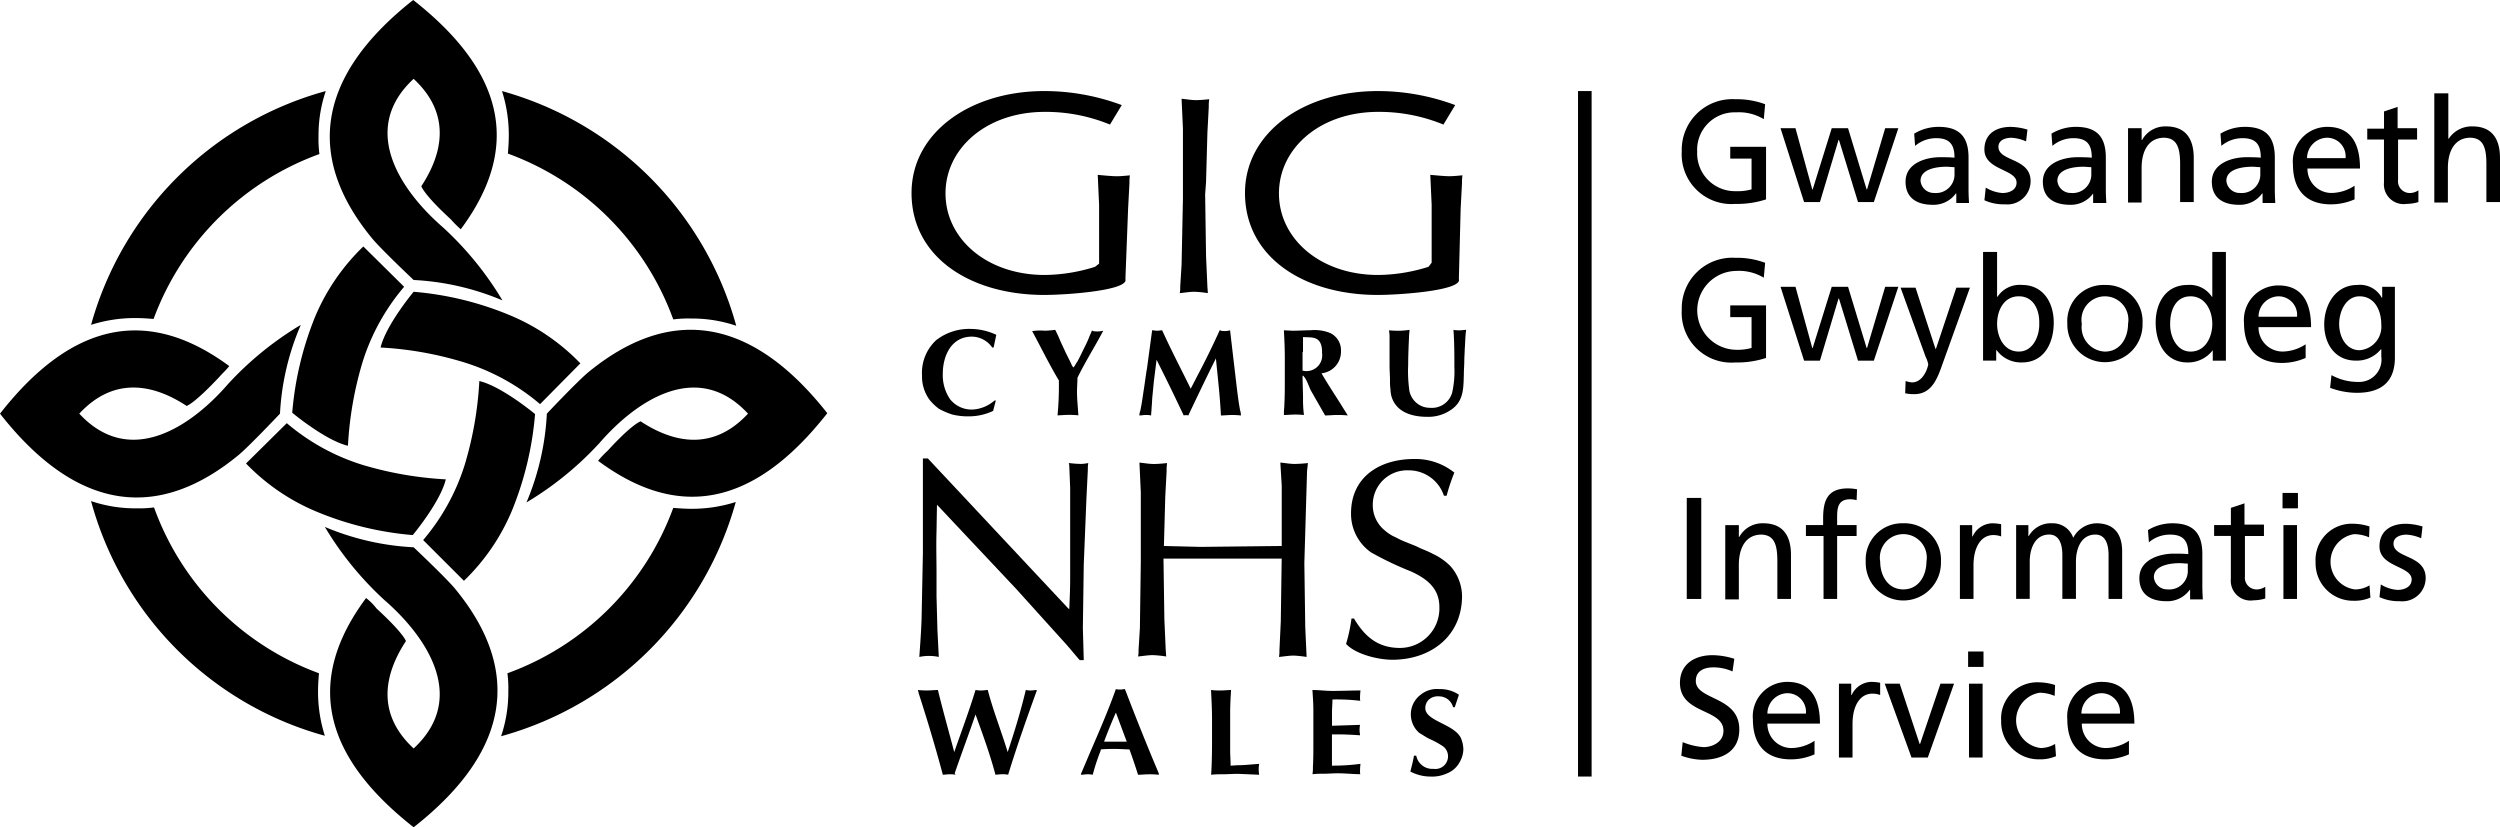 <svg id="Group_145" data-name="Group 145" xmlns="http://www.w3.org/2000/svg" viewBox="0 0 249.609 82.6">
  <g id="Group_142" data-name="Group 142" transform="translate(167.733 9.319)">
    <g id="Group_140" data-name="Group 140" transform="translate(0.181)">
      <path id="Path_192" data-name="Path 192" d="M379.388,23.89a4.783,4.783,0,0,0-2.759-.679,3.74,3.74,0,0,0-3.89,3.935,3.771,3.771,0,0,0,3.8,3.935,5.184,5.184,0,0,0,1.628-.181V27.826H376.04V26.65h3.574V31.9a9.251,9.251,0,0,1-3.076.452A4.963,4.963,0,0,1,371.2,27.1a5.047,5.047,0,0,1,5.338-5.2,8.116,8.116,0,0,1,2.986.5Z" transform="translate(-371.2 -21.312)"/>
      <path id="Path_193" data-name="Path 193" d="M402.318,35.673h-1.583l-1.9-6.2h-.045l-1.855,6.2h-1.583L393,28.3h1.493l1.674,6.107h.045l1.9-6.107h1.628l1.855,6.107h.045l1.809-6.107h1.312Z" transform="translate(-383.139 -24.817)"/>
      <path id="Path_194" data-name="Path 194" d="M421.459,28.679A4.686,4.686,0,0,1,423.9,28c2.126,0,2.986,1.04,2.986,3.076v3.076c0,.859.045,1.221.045,1.448h-1.267v-.95h-.045a2.738,2.738,0,0,1-2.307,1.131c-1.583,0-2.714-.679-2.714-2.307,0-1.855,2.036-2.443,3.438-2.443.543,0,.9,0,1.448.045,0-1.267-.452-1.945-1.809-1.945a3.229,3.229,0,0,0-2.126.769Zm4.071,3.347c-.271,0-.588-.045-.859-.045-.724,0-2.578.136-2.578,1.4A1.331,1.331,0,0,0,423.45,34.6a1.853,1.853,0,0,0,2.036-1.945v-.633Z" transform="translate(-398.254 -24.653)"/>
      <path id="Path_195" data-name="Path 195" d="M438.136,34.062a3.582,3.582,0,0,0,1.674.543c.633,0,1.4-.271,1.4-1.04,0-1.357-3.212-1.221-3.212-3.3,0-1.538,1.131-2.262,2.624-2.262a6.17,6.17,0,0,1,1.674.271l-.136,1.176a4.259,4.259,0,0,0-1.448-.362c-.679,0-1.312.271-1.312.9,0,1.493,3.212,1.086,3.212,3.438a2.327,2.327,0,0,1-2.578,2.307A4.557,4.557,0,0,1,438,35.328Z" transform="translate(-407.783 -24.653)"/>
      <path id="Path_196" data-name="Path 196" d="M451.759,28.679A4.686,4.686,0,0,1,454.2,28c2.126,0,2.986,1.04,2.986,3.076v3.076c0,.859.045,1.221.045,1.448h-1.312v-.95h0a2.738,2.738,0,0,1-2.307,1.131c-1.583,0-2.714-.679-2.714-2.307,0-1.855,2.036-2.443,3.438-2.443.543,0,.9,0,1.448.045,0-1.267-.452-1.945-1.809-1.945a3.229,3.229,0,0,0-2.126.769Zm4.026,3.347c-.271,0-.588-.045-.859-.045-.724,0-2.578.136-2.578,1.4A1.332,1.332,0,0,0,453.7,34.6a1.853,1.853,0,0,0,2.036-1.945v-.633Z" transform="translate(-414.847 -24.653)"/>
      <path id="Path_197" data-name="Path 197" d="M469.745,28.081h1.312v1.176h.045a2.631,2.631,0,0,1,2.4-1.357c1.9,0,2.759,1.176,2.759,3.166v4.388H474.9v-3.8c0-1.719-.362-2.578-1.583-2.624-1.538,0-2.262,1.267-2.262,3.031V35.5H469.7V28.081Z" transform="translate(-425.143 -24.598)"/>
      <path id="Path_198" data-name="Path 198" d="M489.059,28.679A4.686,4.686,0,0,1,491.5,28c2.126,0,2.986,1.04,2.986,3.076v3.076c0,.859.045,1.221.045,1.448h-1.267v-.95h-.045a2.738,2.738,0,0,1-2.307,1.131c-1.583,0-2.714-.679-2.714-2.307,0-1.855,2.036-2.443,3.438-2.443.543,0,.9,0,1.448.045,0-1.267-.452-1.945-1.809-1.945a3.229,3.229,0,0,0-2.126.769Zm4.026,3.347c-.271,0-.588-.045-.859-.045-.724,0-2.578.136-2.578,1.4A1.332,1.332,0,0,0,491,34.6a1.853,1.853,0,0,0,2.036-1.945v-.633Z" transform="translate(-435.274 -24.653)"/>
      <path id="Path_199" data-name="Path 199" d="M512.252,35.238a5.9,5.9,0,0,1-2.352.5c-2.624,0-3.8-1.583-3.8-3.981A3.44,3.44,0,0,1,509.538,28c2.443,0,3.257,1.809,3.257,4.162h-5.247A2.4,2.4,0,0,0,509.99,34.6a4.283,4.283,0,0,0,2.262-.724Zm-.9-4.116a1.855,1.855,0,0,0-1.855-2.036,2.043,2.043,0,0,0-1.99,2.036Z" transform="translate(-445.077 -24.653)"/>
      <path id="Path_200" data-name="Path 200" d="M527.521,26.857h-1.945v4.026a1.173,1.173,0,0,0,1.131,1.312,1.533,1.533,0,0,0,.9-.271V33.1a4.285,4.285,0,0,1-1.176.181,1.972,1.972,0,0,1-2.262-2.126v-4.3H522.5V25.771h1.674V24.052l1.357-.452v2.126h1.945v1.131Z" transform="translate(-454.059 -22.243)"/>
      <path id="Path_201" data-name="Path 201" d="M537.345,20.6H538.7v4.524h.045A2.738,2.738,0,0,1,541.1,23.9c1.9,0,2.759,1.176,2.759,3.166v4.388H542.5v-3.8c0-1.719-.362-2.578-1.583-2.624-1.538,0-2.262,1.267-2.262,3.031V31.5H537.3V20.6Z" transform="translate(-462.164 -20.6)"/>
      <path id="Path_202" data-name="Path 202" d="M379.388,58.89a4.783,4.783,0,0,0-2.759-.679,3.937,3.937,0,0,0-.09,7.871,5.183,5.183,0,0,0,1.628-.181V62.826H376.04V61.65h3.574V66.9a9.251,9.251,0,0,1-3.076.452A4.963,4.963,0,0,1,371.2,62.1a5.047,5.047,0,0,1,5.338-5.2,8.116,8.116,0,0,1,2.986.5Z" transform="translate(-371.2 -40.48)"/>
      <path id="Path_203" data-name="Path 203" d="M402.318,70.673h-1.583l-1.9-6.2h-.045l-1.855,6.2h-1.583L393,63.3h1.493l1.674,6.107h.045l1.9-6.107h1.628l1.855,6.107h.045l1.809-6.107h1.312Z" transform="translate(-383.139 -43.984)"/>
      <path id="Path_204" data-name="Path 204" d="M420,72.819a2.61,2.61,0,0,0,.633.136c1.221,0,1.628-1.674,1.628-1.809a3.154,3.154,0,0,0-.271-.769L419.5,63.5h1.493l1.99,6.107h.045l2.036-6.107h1.357l-2.714,7.554c-.5,1.4-1.04,3.076-2.85,3.076a3.961,3.961,0,0,1-.9-.09Z" transform="translate(-397.651 -44.094)"/>
      <path id="Path_205" data-name="Path 205" d="M437.745,55.6H439.1v4.478h.045A2.636,2.636,0,0,1,441.59,58.9c2.126,0,3.167,1.764,3.167,3.755,0,2.036-.95,3.981-3.167,3.981a3.022,3.022,0,0,1-2.533-1.221h-.045v1.04H437.7V55.6Zm3.528,4.433c-1.493,0-2.171,1.4-2.171,2.759,0,1.221.633,2.759,2.171,2.759,1.448,0,2.081-1.628,2.036-2.8C443.354,61.435,442.766,60.033,441.274,60.033Z" transform="translate(-407.618 -39.768)"/>
      <path id="Path_206" data-name="Path 206" d="M460.053,62.9a3.634,3.634,0,0,1,3.755,3.845,3.756,3.756,0,1,1-7.509,0A3.609,3.609,0,0,1,460.053,62.9Zm0,6.65c1.583,0,2.307-1.448,2.307-2.759a2.344,2.344,0,1,0-4.614,0A2.427,2.427,0,0,0,460.053,69.55Z" transform="translate(-417.803 -43.765)"/>
      <path id="Path_207" data-name="Path 207" d="M481.5,65.416h0a3.091,3.091,0,0,1-2.533,1.221c-2.217,0-3.167-1.99-3.167-3.981s1.04-3.755,3.167-3.755a2.636,2.636,0,0,1,2.443,1.176h.045V55.6h1.357V66.457H481.5Zm-2.217.136c1.538,0,2.171-1.538,2.171-2.759,0-1.357-.724-2.759-2.171-2.759-1.493,0-2.036,1.4-2.036,2.714C477.2,63.923,477.836,65.552,479.283,65.552Z" transform="translate(-428.484 -39.768)"/>
      <path id="Path_208" data-name="Path 208" d="M501.452,70.238a5.9,5.9,0,0,1-2.352.5c-2.624,0-3.8-1.583-3.8-3.981A3.44,3.44,0,0,1,498.738,63c2.443,0,3.257,1.809,3.257,4.162h-5.247A2.4,2.4,0,0,0,499.19,69.6a4.283,4.283,0,0,0,2.262-.724Zm-.859-4.116a1.855,1.855,0,0,0-1.855-2.036,2.043,2.043,0,0,0-1.99,2.036Z" transform="translate(-439.163 -43.82)"/>
      <path id="Path_209" data-name="Path 209" d="M520.057,70.138c0,2.262-1.176,3.528-3.8,3.528a7.645,7.645,0,0,1-2.669-.5l.136-1.267a5.443,5.443,0,0,0,2.669.679,2.23,2.23,0,0,0,2.307-2.533v-.724h-.045a3.089,3.089,0,0,1-2.488,1.131c-2.126,0-3.166-1.719-3.166-3.619s1.086-3.935,3.3-3.935a2.473,2.473,0,0,1,2.443,1.267h.045V63.081h1.267ZM518.7,66.881c0-1.538-.724-2.85-2.171-2.85-1.357,0-2.036,1.493-2.036,2.759,0,1.4.769,2.624,2.036,2.624A2.351,2.351,0,0,0,518.7,66.881Z" transform="translate(-448.856 -43.765)"/>
    </g>
    <g id="Group_141" data-name="Group 141" transform="translate(0 39.445)">
      <path id="Path_210" data-name="Path 210" d="M372.3,109.9h1.448v10.088H372.3Z" transform="translate(-371.621 -108.95)"/>
      <path id="Path_211" data-name="Path 211" d="M380.845,115.681h1.312v1.176h.045a2.631,2.631,0,0,1,2.4-1.357c1.9,0,2.759,1.176,2.759,3.166v4.388H386v-3.8c0-1.719-.362-2.578-1.583-2.624-1.538,0-2.262,1.267-2.262,3.031V123.1H380.8v-7.419Z" transform="translate(-376.276 -112.017)"/>
      <path id="Path_212" data-name="Path 212" d="M400.319,112.55H398.6v-1.086h1.719v-.679c0-1.809.452-2.986,2.488-2.986a5.087,5.087,0,0,1,.9.09l-.045,1.086a2.671,2.671,0,0,0-.633-.09c-1.176,0-1.312.769-1.312,1.764v.814h1.945v1.086h-1.945v6.288h-1.357V112.55Z" transform="translate(-386.024 -107.8)"/>
      <path id="Path_213" data-name="Path 213" d="M415.555,115.5a3.634,3.634,0,0,1,3.755,3.845,3.756,3.756,0,1,1-7.509,0A3.634,3.634,0,0,1,415.555,115.5Zm0,6.6c1.583,0,2.307-1.448,2.307-2.759a2.344,2.344,0,1,0-4.614,0C413.248,120.657,413.971,122.1,415.555,122.1Z" transform="translate(-393.253 -112.017)"/>
      <path id="Path_214" data-name="Path 214" d="M432.5,115.681h1.267v1.131h.045a2.227,2.227,0,0,1,1.945-1.312,5.087,5.087,0,0,1,.9.09v1.221a2.3,2.3,0,0,0-.769-.136c-1.221,0-1.99,1.176-1.99,3.031v3.347h-1.357v-7.373Z" transform="translate(-404.59 -112.017)"/>
      <path id="Path_215" data-name="Path 215" d="M444.9,115.681h1.267v1.086h.045a2.535,2.535,0,0,1,2.352-1.267,2.148,2.148,0,0,1,2.081,1.448,2.686,2.686,0,0,1,2.307-1.448c1.9,0,2.578,1.221,2.578,2.8v4.75h-1.357v-4.388c0-.9-.226-2.036-1.312-2.036-1.4,0-1.945,1.357-1.945,2.714v3.709h-1.357v-4.388c0-.9-.226-2.036-1.312-2.036-1.4,0-1.945,1.357-1.945,2.714v3.709h-1.357v-7.373Z" transform="translate(-411.38 -112.017)"/>
      <path id="Path_216" data-name="Path 216" d="M473.059,116.179a4.686,4.686,0,0,1,2.443-.679c2.126,0,2.986,1.04,2.986,3.076v3.076c0,.859.045,1.221.045,1.448h-1.267v-.95h-.045a2.738,2.738,0,0,1-2.307,1.131c-1.583,0-2.714-.679-2.714-2.307,0-1.855,2.036-2.443,3.438-2.443.543,0,.9,0,1.448.045,0-1.267-.452-1.945-1.809-1.945a3.229,3.229,0,0,0-2.126.769Zm4.026,3.347c-.271,0-.588-.045-.859-.045-.724,0-2.578.136-2.578,1.4A1.332,1.332,0,0,0,475,122.1a1.853,1.853,0,0,0,2.036-1.945v-.633Z" transform="translate(-426.331 -112.017)"/>
      <path id="Path_217" data-name="Path 217" d="M493.721,114.357h-1.945v4.026a1.173,1.173,0,0,0,1.131,1.312,1.533,1.533,0,0,0,.9-.271V120.6a4.285,4.285,0,0,1-1.176.181,1.972,1.972,0,0,1-2.262-2.126v-4.3H488.7v-1.086h1.674v-1.719l1.357-.452v2.126h1.945v1.131Z" transform="translate(-435.367 -109.607)"/>
      <path id="Path_218" data-name="Path 218" d="M505.338,110.338H503.8V108.8h1.538Zm-1.448,1.674h1.357v7.373h-1.357Z" transform="translate(-443.637 -108.348)"/>
      <path id="Path_219" data-name="Path 219" d="M516.438,116.957a3.855,3.855,0,0,0-1.493-.317,2.787,2.787,0,0,0,.09,5.519,2.806,2.806,0,0,0,1.448-.407l.09,1.221a3.978,3.978,0,0,1-1.719.317,3.737,3.737,0,0,1-3.755-3.845,3.61,3.61,0,0,1,3.755-3.845,5.556,5.556,0,0,1,1.628.271Z" transform="translate(-447.635 -112.072)"/>
      <path id="Path_220" data-name="Path 220" d="M525.336,121.662a3.581,3.581,0,0,0,1.674.543c.633,0,1.4-.271,1.4-1.04,0-1.357-3.212-1.221-3.212-3.3,0-1.538,1.131-2.262,2.624-2.262a6.17,6.17,0,0,1,1.674.271l-.136,1.176a4.259,4.259,0,0,0-1.448-.362c-.679,0-1.312.271-1.312.9,0,1.493,3.212,1.086,3.212,3.438a2.327,2.327,0,0,1-2.578,2.307,4.558,4.558,0,0,1-2.036-.407Z" transform="translate(-455.356 -112.072)"/>
      <path id="Path_221" data-name="Path 221" d="M376.047,146.228a4.63,4.63,0,0,0-1.9-.407c-.814,0-1.764.271-1.764,1.357,0,1.945,4.343,1.493,4.343,4.84,0,2.171-1.674,3.031-3.709,3.031a6.54,6.54,0,0,1-2.081-.407l.136-1.357a6.693,6.693,0,0,0,2.081.5c.814,0,1.99-.452,1.99-1.628,0-2.262-4.343-1.628-4.343-4.795,0-1.809,1.4-2.759,3.257-2.759a7.523,7.523,0,0,1,2.171.362Z" transform="translate(-370.8 -127.953)"/>
      <path id="Path_222" data-name="Path 222" d="M393.052,157.738a5.9,5.9,0,0,1-2.352.5c-2.624,0-3.8-1.583-3.8-3.981a3.44,3.44,0,0,1,3.438-3.755c2.443,0,3.257,1.809,3.257,4.162h-5.247a2.4,2.4,0,0,0,2.443,2.443,4.283,4.283,0,0,0,2.262-.724Zm-.859-4.071a1.855,1.855,0,0,0-1.855-2.036,2.043,2.043,0,0,0-1.99,2.036Z" transform="translate(-379.617 -131.184)"/>
      <path id="Path_223" data-name="Path 223" d="M405.8,150.681h1.267v1.131h.045a2.227,2.227,0,0,1,1.945-1.312,5.087,5.087,0,0,1,.9.09v1.221a2.3,2.3,0,0,0-.769-.136c-1.221,0-1.99,1.176-1.99,3.031v3.347h-1.357v-7.373Z" transform="translate(-389.968 -131.184)"/>
      <path id="Path_224" data-name="Path 224" d="M420.3,158.273h-1.628L416,150.9h1.493l1.99,6.016h.045l2.036-6.016h1.357Z" transform="translate(-395.554 -131.404)"/>
      <path id="Path_225" data-name="Path 225" d="M435.938,145.338H434.4V143.8h1.538Zm-1.448,1.674h1.357v7.373H434.49Z" transform="translate(-405.63 -127.515)"/>
      <path id="Path_226" data-name="Path 226" d="M447.038,151.957a3.855,3.855,0,0,0-1.493-.317,2.787,2.787,0,0,0,.09,5.519,2.806,2.806,0,0,0,1.448-.407l.09,1.221a3.978,3.978,0,0,1-1.719.317,3.737,3.737,0,0,1-3.755-3.845,3.61,3.61,0,0,1,3.755-3.845,5.556,5.556,0,0,1,1.628.271Z" transform="translate(-409.628 -131.239)"/>
      <path id="Path_227" data-name="Path 227" d="M462.452,157.738a5.9,5.9,0,0,1-2.352.5c-2.624,0-3.8-1.583-3.8-3.981a3.44,3.44,0,0,1,3.438-3.755c2.443,0,3.257,1.809,3.257,4.162h-5.247a2.4,2.4,0,0,0,2.443,2.443,4.283,4.283,0,0,0,2.262-.724Zm-.9-4.071a1.855,1.855,0,0,0-1.855-2.036,2.043,2.043,0,0,0-1.99,2.036Z" transform="translate(-417.624 -131.184)"/>
    </g>
  </g>
  <g id="Group_143" data-name="Group 143" transform="translate(157.555 9.092)">
    <rect id="Rectangle_104" data-name="Rectangle 104" width="1.357" height="68.441"/>
  </g>
  <g id="Group_144" data-name="Group 144">
    <path id="Path_228" data-name="Path 228" d="M85.868,22.889c5.881-7.916,4.7-15.471-4.75-22.889C71.076,7.916,70.623,16.059,77.047,23.839c.95,1.131,4.116,4.116,4.116,4.116a26.106,26.106,0,0,1,8.866,2.036A32.521,32.521,0,0,0,84.1,22.708c-4.026-3.483-8.5-9.68-2.94-14.837,3.755,3.483,2.94,7.419.769,10.721,0,0,.226.814,2.94,3.3a10.323,10.323,0,0,0,1,1" transform="translate(-39.863)"/>
    <path id="Path_229" data-name="Path 229" d="M75.673,58.426a21.454,21.454,0,0,0-4.162,7.554A35.5,35.5,0,0,0,70.064,74.3C67.8,73.761,64.5,71,64.5,71a32.52,32.52,0,0,1,2.307-9.635A21.059,21.059,0,0,1,71.6,54.4Z" transform="translate(-35.323 -29.792)"/>
    <path id="Path_230" data-name="Path 230" d="M22.889,75.816C14.973,69.981,7.373,71.157,0,80.566c7.916,10.088,16.059,10.54,23.839,4.116,1.131-.95,4.116-4.116,4.116-4.116A25.644,25.644,0,0,1,30.036,71.7a32.521,32.521,0,0,0-7.283,5.926c-3.483,4.026-9.68,8.5-14.837,2.94,3.483-3.755,7.419-2.94,10.721-.769,0,0,.769-.226,3.3-2.94.317-.362.679-.679.95-1.04" transform="translate(0 -39.266)"/>
    <path id="Path_231" data-name="Path 231" d="M58.371,93.4a21.454,21.454,0,0,0,7.554,4.162,35.5,35.5,0,0,0,8.323,1.448c-.543,2.262-3.3,5.564-3.3,5.564a31.778,31.778,0,0,1-9.635-2.352A20.94,20.94,0,0,1,54.3,97.426Z" transform="translate(-29.737 -51.15)"/>
    <path id="Path_232" data-name="Path 232" d="M75.816,123.4c-5.881,7.916-4.7,15.471,4.75,22.889,10.088-7.916,10.54-16.059,4.116-23.839-.95-1.131-4.116-4.116-4.116-4.116A26.106,26.106,0,0,1,71.7,116.3a32.521,32.521,0,0,0,5.926,7.283c4.026,3.483,8.5,9.68,2.94,14.837-3.755-3.483-2.94-7.419-.769-10.721,0,0-.226-.769-2.94-3.257a5.64,5.64,0,0,0-1.04-1.04" transform="translate(-39.266 -63.691)"/>
    <path id="Path_233" data-name="Path 233" d="M93.4,99.978a21.454,21.454,0,0,0,4.162-7.554A35.5,35.5,0,0,0,99.009,84.1c2.262.543,5.564,3.3,5.564,3.3a32.52,32.52,0,0,1-2.307,9.635,20.94,20.94,0,0,1-4.795,7.011Z" transform="translate(-51.15 -46.057)"/>
    <path id="Path_234" data-name="Path 234" d="M123.347,85.868c7.916,5.881,15.471,4.7,22.889-4.75-7.916-10.042-16.059-10.495-23.884-4.071-1.131.95-4.116,4.116-4.116,4.116a26.106,26.106,0,0,1-2.036,8.866,32.521,32.521,0,0,0,7.283-5.926c3.483-4.026,9.68-8.5,14.837-2.94-3.483,3.755-7.419,2.94-10.721.769,0,0-.814.226-3.3,2.94a9.644,9.644,0,0,0-.95,1" transform="translate(-63.636 -39.863)"/>
    <path id="Path_235" data-name="Path 235" d="M99.923,75.618a21.454,21.454,0,0,0-7.554-4.162A34.8,34.8,0,0,0,84,69.964c.543-2.262,3.3-5.564,3.3-5.564a31.778,31.778,0,0,1,9.635,2.352,20.94,20.94,0,0,1,7.012,4.795Z" transform="translate(-46.002 -35.268)"/>
    <path id="Path_236" data-name="Path 236" d="M20.1,43.442a14.421,14.421,0,0,1,4.433-.679c.633,0,1.221.045,1.809.09A27.717,27.717,0,0,1,42.9,26.388a11.53,11.53,0,0,1-.09-1.764,13.737,13.737,0,0,1,.724-4.524A33.5,33.5,0,0,0,20.1,43.442" transform="translate(-11.008 -11.008)"/>
    <path id="Path_237" data-name="Path 237" d="M43.442,134.032a14.421,14.421,0,0,1-.679-4.433c0-.633.045-1.221.09-1.809a27.6,27.6,0,0,1-16.466-16.556,11.53,11.53,0,0,1-1.764.09A13.737,13.737,0,0,1,20.1,110.6a33.342,33.342,0,0,0,23.342,23.432" transform="translate(-11.008 -60.57)"/>
    <path id="Path_238" data-name="Path 238" d="M134.032,110.8a14.421,14.421,0,0,1-4.433.679c-.633,0-1.221-.045-1.809-.09A27.672,27.672,0,0,1,111.233,127.9a11.53,11.53,0,0,1,.09,1.764,13.737,13.737,0,0,1-.724,4.524A33.561,33.561,0,0,0,134.032,110.8" transform="translate(-60.57 -60.679)"/>
    <path id="Path_239" data-name="Path 239" d="M110.8,20.1a14.421,14.421,0,0,1,.679,4.433c0,.633-.045,1.221-.09,1.809A27.672,27.672,0,0,1,127.9,42.9a11.53,11.53,0,0,1,1.764-.09,13.737,13.737,0,0,1,4.524.724A33.561,33.561,0,0,0,110.8,20.1" transform="translate(-60.679 -11.008)"/>
    <path id="Path_240" data-name="Path 240" d="M203.262,110.654V101.2h.5l13.933,14.882.181.181c.045-1.04.09-2.081.09-3.076V104.14l-.09-2.262-.045-.226a11.091,11.091,0,0,0,1.221.09,3.959,3.959,0,0,0,.724-.09,3.423,3.423,0,0,0-.045.679l-.136,2.759-.271,6.695-.09,6.333.09,3.212h-.407c-.588-.679-1.131-1.357-1.719-1.99l-4.614-5.112-7.916-8.414-.045,2.669c-.045,1.4,0,2.8,0,4.207v2.262l.09,3.347.136,2.714a4.7,4.7,0,0,0-1.945,0c.09-1.267.181-2.488.226-3.755Z" transform="translate(-111.117 -55.422)"/>
    <path id="Path_241" data-name="Path 241" d="M253.733,111.6l.09,6.152.136,3.076.045.633a11.683,11.683,0,0,0-1.312-.136c-.5,0-1,.09-1.493.136a2.781,2.781,0,0,0,.045-.633l.136-2.217.09-6.6v-6.921l-.136-2.986c.5.045.95.136,1.448.136.407,0,.859-.045,1.312-.09a4.389,4.389,0,0,0-.045.769l-.136,2.578-.136,4.931,3.664.09,8.1-.09v-6.016L265.4,102.1c.5.045.95.136,1.448.136a12.783,12.783,0,0,0,1.312-.09c-.045.271-.045.5-.09.769l-.271,9.228.09,6.378.136,2.986a12.035,12.035,0,0,0-1.267-.136c-.5,0-1,.09-1.493.136a2.782,2.782,0,0,0,.045-.633l.136-2.9.09-6.288H253.733Z" transform="translate(-137.568 -55.915)"/>
    <path id="Path_242" data-name="Path 242" d="M297.914,117.268c1.086,1.809,2.4,2.9,4.569,2.9a3.94,3.94,0,0,0,3.935-4.071c0-1.9-1.267-2.85-2.85-3.574a32.1,32.1,0,0,1-3.981-1.9,4.7,4.7,0,0,1-1.99-3.89c0-3.664,2.9-5.428,6.288-5.428a6.2,6.2,0,0,1,4.026,1.357,19.707,19.707,0,0,0-.769,2.307h-.271a3.694,3.694,0,0,0-3.528-2.533,3.43,3.43,0,0,0-3.574,3.393,3.238,3.238,0,0,0,1.221,2.624,3.953,3.953,0,0,0,1.086.679,7.938,7.938,0,0,0,1.086.5c.407.181.859.317,1.267.543.407.181.9.362,1.312.588a6.141,6.141,0,0,1,1.764,1.221,4.586,4.586,0,0,1,1.176,2.986c0,4.026-3.121,6.378-6.966,6.378-1.4,0-3.664-.543-4.614-1.583a15.762,15.762,0,0,0,.543-2.533h.271Z" transform="translate(-162.705 -55.476)"/>
    <path id="Path_243" data-name="Path 243" d="M206.355,160.759a2.782,2.782,0,0,0-.633-.045c-.226,0-.452.045-.633.045-.724-2.714-1.538-5.428-2.4-8.1l-.09-.362a7.325,7.325,0,0,0,1,.045c.317,0,.679-.045,1-.045.5,2.081,1.086,4.116,1.628,6.2.724-2.081,1.493-4.116,2.126-6.2a2.985,2.985,0,0,0,.633.045c.181,0,.407-.045.588-.045.543,2.081,1.357,4.116,1.99,6.2.679-2.036,1.312-4.116,1.809-6.2a2.2,2.2,0,0,0,.543.045c.181,0,.362-.045.543-.045v.09c-1,2.759-1.99,5.564-2.85,8.369a2.782,2.782,0,0,0-.633-.045c-.226,0-.452.045-.633.045-.543-2.036-1.267-4.026-1.99-6.016-.679,1.99-1.4,3.89-2.081,5.881Z" transform="translate(-110.953 -83.406)"/>
    <path id="Path_244" data-name="Path 244" d="M240.907,157.347h2.262c-.362-.95-.724-1.945-1.086-2.9-.407.9-.769,1.809-1.131,2.759Zm-2.307,3.212.9-2.126c.9-2.081,1.809-4.162,2.578-6.333a1.7,1.7,0,0,0,.452.045c.181,0,.317-.045.452-.045l.09.226c1.04,2.714,2.126,5.428,3.257,8.1l.045.136v.09a8.363,8.363,0,0,0-1.04-.045c-.362,0-.679.045-1.04.045-.271-.859-.543-1.674-.859-2.533-.452,0-.9-.045-1.357-.045-.5,0-1,0-1.493.045l-.045.181a20.423,20.423,0,0,0-.769,2.352,2.389,2.389,0,0,0-.588-.045c-.181,0-.407.045-.588.045v-.09Z" transform="translate(-130.668 -83.297)"/>
    <path id="Path_245" data-name="Path 245" d="M267.3,152.3a7.325,7.325,0,0,0,1,.045c.317,0,.679-.045,1-.045-.045.724-.09,1.493-.09,2.217v3.8c0,.5.045,1.04.045,1.538l.679-.045c.724,0,1.448-.09,2.171-.136a3.28,3.28,0,0,0,0,1.086l-2.081-.09c-.588,0-1.131.045-1.674.045a8.006,8.006,0,0,0-1.04.045c.09-1.357.09-2.669.09-4.026V155.24c0-.9-.045-1.809-.09-2.714Z" transform="translate(-146.386 -83.406)"/>
    <path id="Path_246" data-name="Path 246" d="M289.7,152.3c.679,0,1.312.09,1.99.09.95,0,1.855-.045,2.8-.045a6.06,6.06,0,0,0-.045.9.166.166,0,0,0,.045.136,19.729,19.729,0,0,0-2.8-.136c0,.452-.045.859-.045,1.267v1.357l2.8-.09a2.39,2.39,0,0,0-.045.588c0,.181.045.317.045.452-.724-.045-1.448-.09-2.217-.09h-.588v3.121a20.1,20.1,0,0,0,2.85-.181,6.059,6.059,0,0,0-.045.9.166.166,0,0,0,.045.136c-.724,0-1.493-.09-2.262-.09-.5,0-1,.045-1.448.045a8.718,8.718,0,0,0-1.086.045,3.657,3.657,0,0,0,.045-.724c.045-.769.045-1.538.045-2.307v-3.347c0-.633-.045-1.312-.09-1.945Z" transform="translate(-158.653 -83.406)"/>
    <path id="Path_247" data-name="Path 247" d="M315.552,153.864a1.452,1.452,0,0,0-1.4-1.04,1.324,1.324,0,0,0-1,.317,1.158,1.158,0,0,0-.362.859c0,1.312,2.94,1.583,3.574,3.031a3.109,3.109,0,0,1,.226,1.086,2.686,2.686,0,0,1-.317,1.176,2.477,2.477,0,0,1-1.312,1.221,3.567,3.567,0,0,1-1.674.317,4.324,4.324,0,0,1-1.99-.5c.136-.543.271-1.04.362-1.583h.226a1.629,1.629,0,0,0,1.719,1.312,1.262,1.262,0,0,0,1-2.217,8.456,8.456,0,0,0-1.4-.769c-.362-.181-.679-.407-1-.588a2.449,2.449,0,0,1,.09-3.8,2.592,2.592,0,0,1,1.9-.588,3.365,3.365,0,0,1,1.855.5c.045.045.09.045.09.09l-.407,1.221h-.181Z" transform="translate(-170.482 -83.297)"/>
    <path id="Path_248" data-name="Path 248" d="M210.873,79.747l-.271,1.04a5.667,5.667,0,0,1-2.443.543,6.66,6.66,0,0,1-1.628-.181,7.238,7.238,0,0,1-1.357-.588,5.473,5.473,0,0,1-.9-.859,3.928,3.928,0,0,1-.769-2.443,4.45,4.45,0,0,1,1.4-3.528,5.37,5.37,0,0,1,3.483-1.131,6.114,6.114,0,0,1,2.533.588c-.09.407-.181.859-.271,1.267h-.136a2.513,2.513,0,0,0-2.036-1.086c-2.036,0-2.9,1.9-2.9,3.709a4.242,4.242,0,0,0,.724,2.533,2.746,2.746,0,0,0,2.217,1.04,3.6,3.6,0,0,0,2.217-.9Z" transform="translate(-111.446 -39.759)"/>
    <path id="Path_249" data-name="Path 249" d="M229.021,72.89a8.784,8.784,0,0,0,1.086-.09,11.57,11.57,0,0,1,.5,1.086c.181.407.362.769.543,1.176l.543,1.086a1.186,1.186,0,0,0,.226.407c0,.045.181-.226.181-.226a2.525,2.525,0,0,1,.226-.362c.271-.5.5-1,.724-1.448a9.681,9.681,0,0,0,.452-1c.09-.226.181-.407.271-.633a.166.166,0,0,1,.136.045,2.466,2.466,0,0,0,1-.045c-.859,1.628-1.809,3.121-2.578,4.7,0,.452-.045.95-.045,1.4,0,.769.09,1.538.136,2.352a8.361,8.361,0,0,0-1.04-.045c-.362,0-.724.045-1.04.045.09-.95.136-1.9.136-2.8v-.679c-.95-1.583-1.764-3.257-2.669-4.931a5.805,5.805,0,0,1,1.221-.045" transform="translate(-124.754 -39.869)"/>
    <path id="Path_250" data-name="Path 250" d="M252.767,72.9c.181,0,.317.045.5.045s.362-.045.5-.045c.9,1.99,1.9,3.89,2.85,5.835l.724-1.4c.769-1.448,1.493-2.94,2.171-4.433a.166.166,0,0,1,.136.045,2.009,2.009,0,0,0,.9-.045c.226,1.945.452,3.845.679,5.79.09.724.181,1.448.317,2.171a1.944,1.944,0,0,1,.09.543,7.33,7.33,0,0,0-1-.045c-.317,0-.679.045-1,.045-.09-1.9-.317-3.8-.5-5.7-.95,1.9-1.855,3.8-2.759,5.7a.767.767,0,0,0-.452,0l-.95-1.99c-.588-1.221-1.176-2.4-1.764-3.574l-.271,2.171c-.045.452-.09.95-.136,1.4-.045.407-.045.814-.09,1.221,0,.271-.045.5-.045.769a2.39,2.39,0,0,0-.588-.045c-.181,0-.362.045-.588.045a1.338,1.338,0,0,1,.09-.452c.136-.633.226-1.267.317-1.9.136-.814.226-1.628.362-2.4Z" transform="translate(-137.733 -39.923)"/>
    <path id="Path_251" data-name="Path 251" d="M285.255,75.069v1.855a1.571,1.571,0,0,0,1.945-1.764,2.987,2.987,0,0,0-.045-.633c-.226-1.04-1-.9-1.855-.95v1.493Zm.5,3.076a2.887,2.887,0,0,0-.362-.633l-.091-.09s-.045,0-.045.09c0,.724.045,1.493.045,2.217v.317a12.774,12.774,0,0,0,.091,1.312,7.331,7.331,0,0,0-1-.045c-.317,0-.679.045-1,.045V81.13c0-.271.045-.543.045-.814.045-.814.045-1.628.045-2.443V75.611c0-.9-.045-1.809-.09-2.714l.859.045c.588,0,1.176-.045,1.764-.045a4.186,4.186,0,0,1,1.99.271,1.9,1.9,0,0,1,1.086,1.809,2.171,2.171,0,0,1-1.945,2.217c.679,1.176,1.448,2.307,2.171,3.483l.452.724a9.456,9.456,0,0,0-1.131-.045c-.362,0-.724.045-1.131.045l-1.448-2.533Z" transform="translate(-155.203 -39.921)"/>
    <path id="Path_252" data-name="Path 252" d="M314.154,74.655c0,.407-.045.814-.045,1.221,0,.452-.045.9-.045,1.357-.045,1.4,0,2.714-1.312,3.574a3.971,3.971,0,0,1-2.352.679c-1.493,0-3.121-.452-3.574-2.081a3.492,3.492,0,0,1-.09-.679,5.475,5.475,0,0,1-.045-.859c0-.5-.045-1-.045-1.538v-2.94c0-.181-.045-.362-.045-.543a8.008,8.008,0,0,0,1.04.045,7.4,7.4,0,0,0,1-.09c0,.181-.045.407-.045.588-.045,1-.09,1.945-.09,2.9a13.646,13.646,0,0,0,.09,2.352,2.075,2.075,0,0,0,.679,1.4,2.023,2.023,0,0,0,1.4.543,2.1,2.1,0,0,0,2.217-1.493,9.616,9.616,0,0,0,.226-2.578c0-1.221,0-2.488-.09-3.709a2.986,2.986,0,0,0,.633.045c.226,0,.407-.045.633-.045-.09.633-.09,1.221-.136,1.855" transform="translate(-167.908 -39.869)"/>
    <path id="Path_253" data-name="Path 253" d="M262.933,31.345l.09,6.152.136,3.076.045.633a11.681,11.681,0,0,0-1.312-.136c-.5,0-1,.09-1.493.136a2.782,2.782,0,0,0,.045-.633l.136-2.217.136-6.6V24.786l-.136-2.986c.5.045.95.136,1.448.136.407,0,.859-.045,1.312-.09a4.39,4.39,0,0,0-.045.769l-.136,2.578-.136,4.931Z" transform="translate(-142.607 -11.939)"/>
    <path id="Path_254" data-name="Path 254" d="M222.551,38.873c.362,1.131-5.835,1.583-8.1,1.583-7.419,0-13.254-3.8-13.254-10.178,0-6.016,5.835-10.178,13.254-10.178a22.121,22.121,0,0,1,7.735,1.4l-1.176,1.945a16.844,16.844,0,0,0-6.514-1.267c-5.79,0-9.907,3.619-9.907,8.142s4.116,8.142,9.907,8.142a17.163,17.163,0,0,0,5.021-.814l.407-.317V31.454l-.136-2.986c.5.045,1.4.136,1.9.136.407,0,.859-.045,1.312-.09a4.387,4.387,0,0,0-.045.769l-.136,2.578Z" transform="translate(-110.186 -11.008)"/>
    <path id="Path_255" data-name="Path 255" d="M296.151,38.873c.362,1.131-5.835,1.583-8.1,1.583-7.419,0-13.254-3.8-13.254-10.178,0-6.016,5.835-10.178,13.254-10.178a22.121,22.121,0,0,1,7.735,1.4l-1.176,1.945a16.844,16.844,0,0,0-6.514-1.267c-5.79,0-9.907,3.619-9.907,8.142s4.116,8.142,9.907,8.142a17.163,17.163,0,0,0,5.021-.814l.317-.407v-5.79l-.136-2.986c.5.045,1.4.136,1.9.136.407,0,.859-.045,1.312-.09a4.39,4.39,0,0,0-.045.769l-.136,2.578Z" transform="translate(-150.493 -11.008)"/>
  </g>
</svg>
